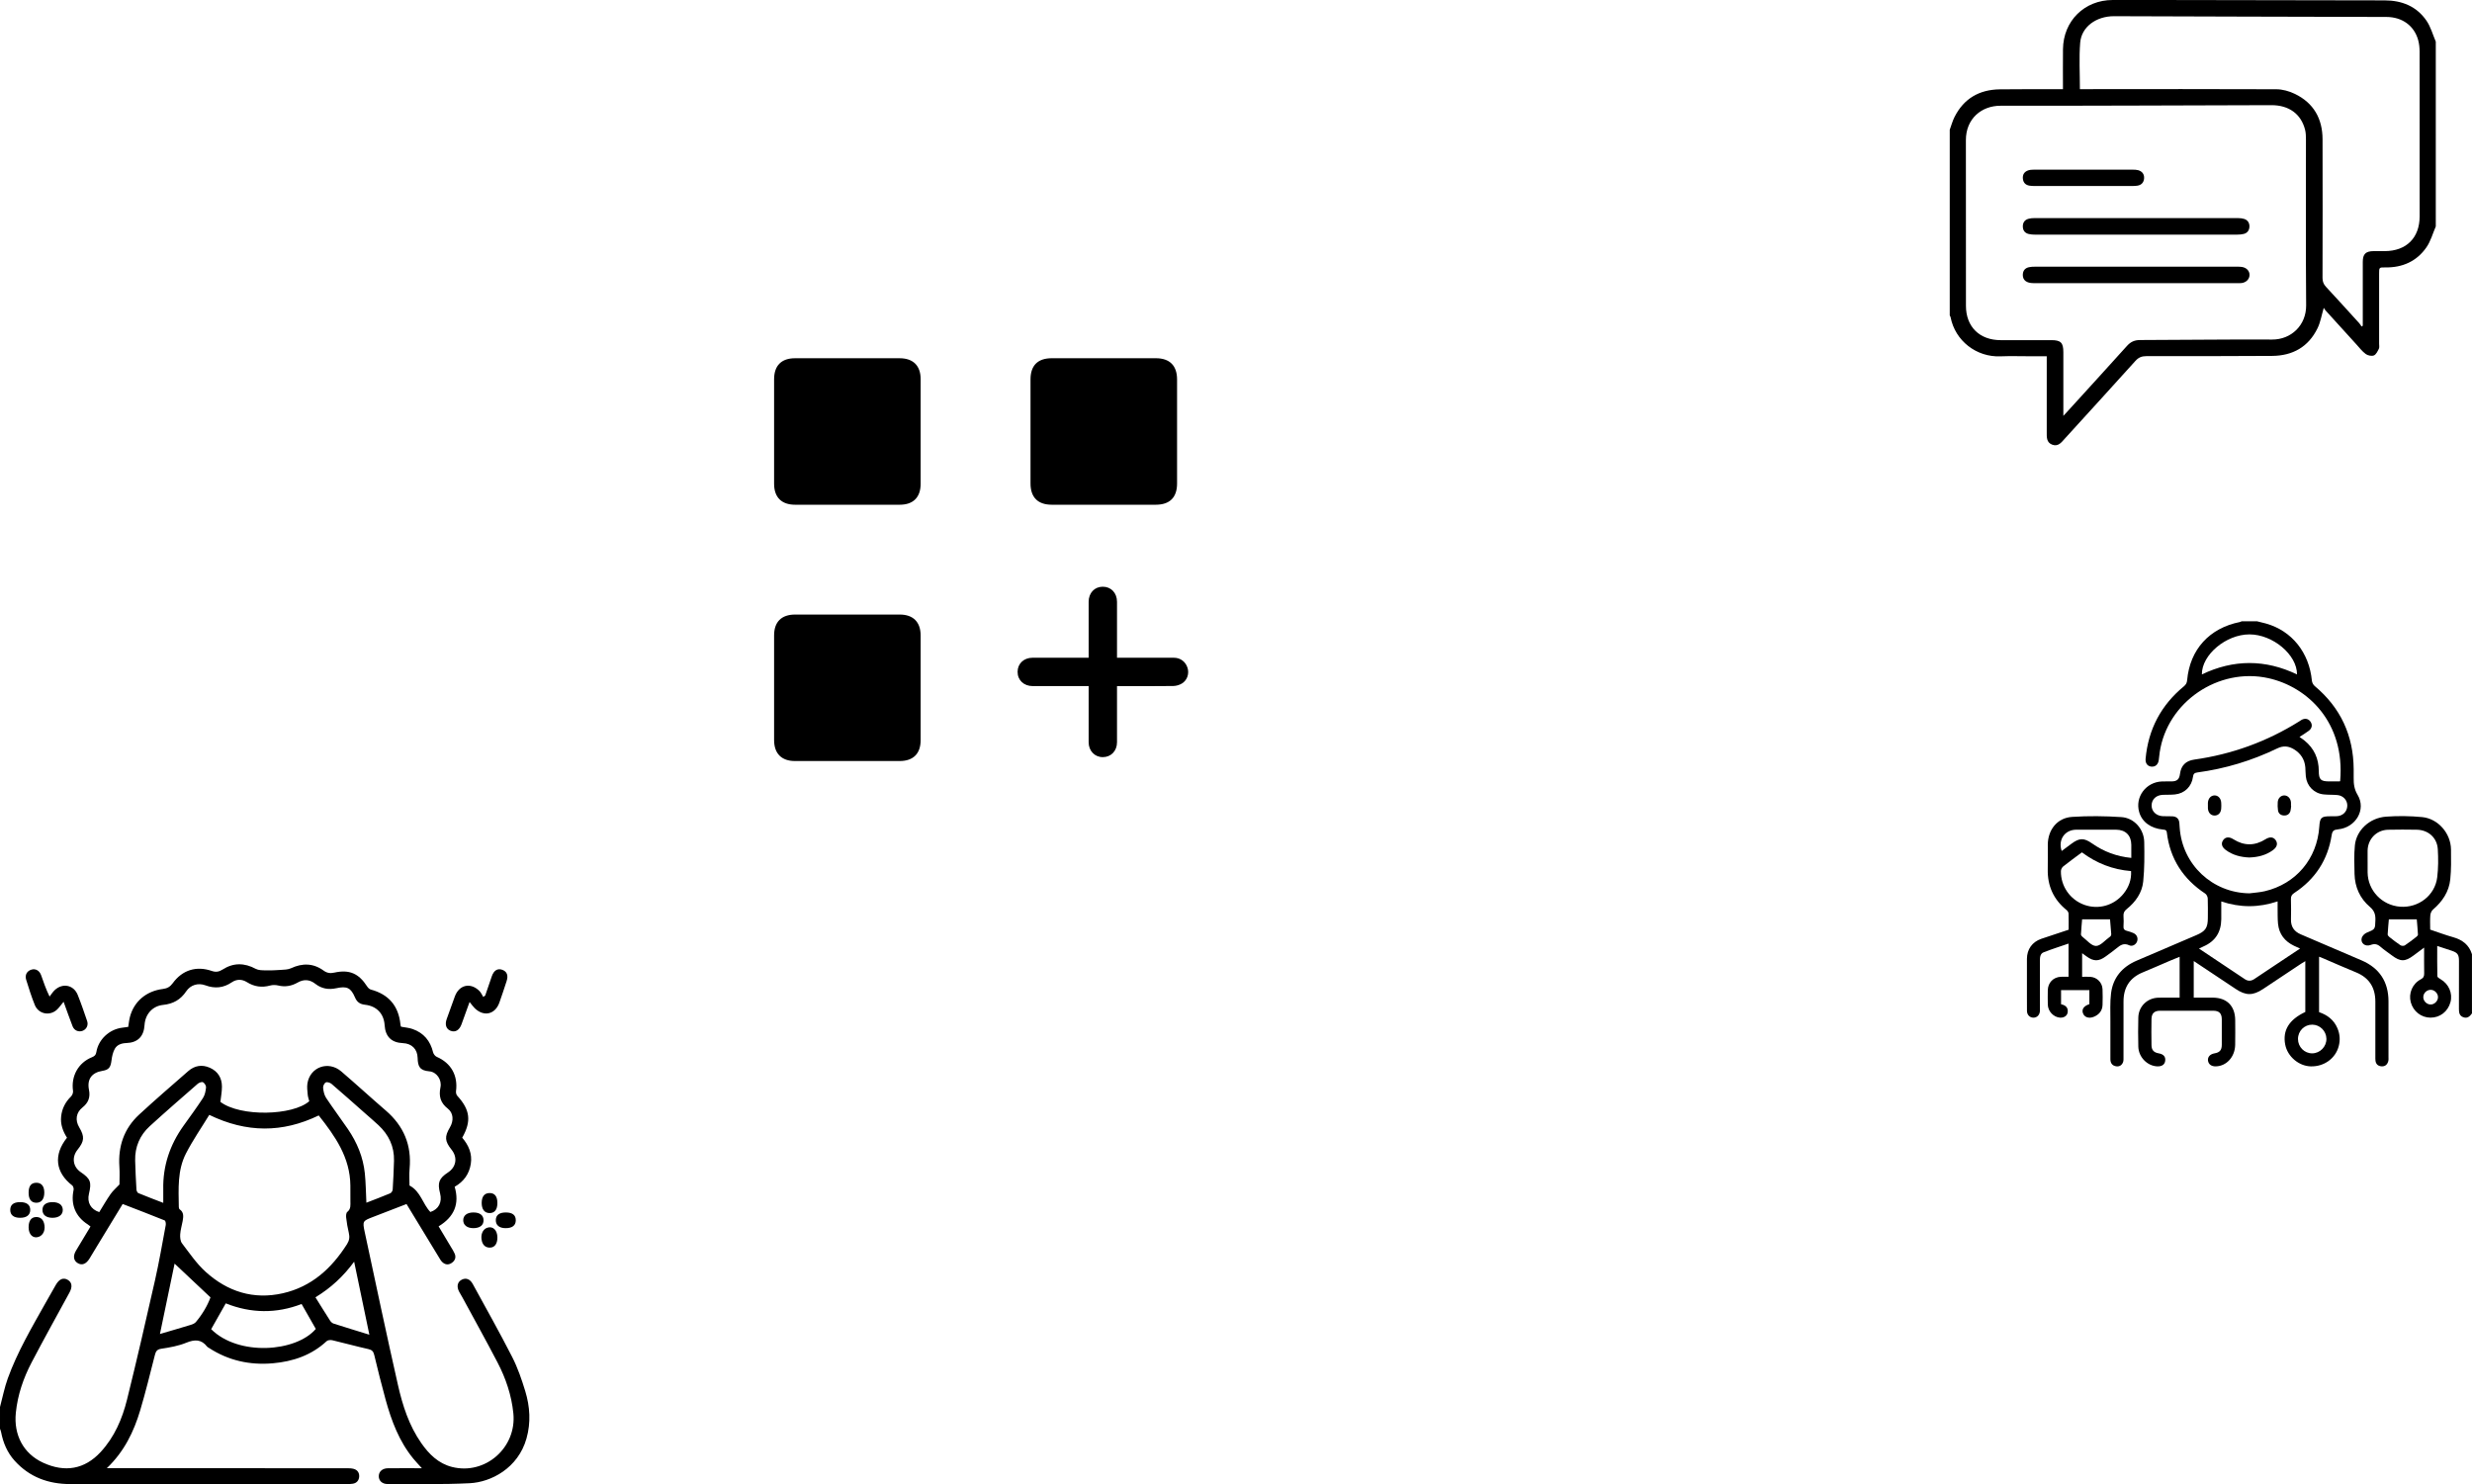 <?xml version="1.0" encoding="UTF-8"?>
<svg id="Layer_1" data-name="Layer 1" xmlns="http://www.w3.org/2000/svg" viewBox="0 0 1761.38 1057.58">
  <g>
    <path d="M1735.58,161.35c-2.17,5-3.62,10.51-6.67,14.9-6.96,10.03-17.11,14.5-29.34,14.32-4.36-.06-4.37,.01-4.37,4.37,0,16.65,0,33.3,0,49.95,0,1.24,.31,2.66-.19,3.67-.89,1.78-1.97,4.11-3.55,4.73-1.6,.63-4.35,.07-5.81-1.02-2.58-1.92-4.59-4.6-6.79-7.01-7.28-7.98-14.55-15.99-21.8-24-.52-.57-.89-1.27-1.31-1.89-1.55,5.24-2.32,10.22-4.44,14.55-6.5,13.32-17.72,19.61-32.37,19.7-29.86,.18-59.73,.22-89.6,.17-3.31,0-5.57,.93-7.8,3.41-16.72,18.57-33.58,37.02-50.41,55.5-2.34,2.57-4.57,5.72-8.75,4.21-4.34-1.57-4.01-5.44-4.01-9.09,.02-16.65,0-33.3,0-49.95,0-1.21,0-2.41,0-3.99-3.93,0-7.51,0-11.08,0-7.33,0-14.66-.24-21.97,.05-17.02,.66-32.21-10.99-35.48-27.95-.08-.41-.38-.78-.58-1.18,0-44.11,0-88.22,0-132.33,1.11-3.01,1.94-6.17,3.37-9.02,6.64-13.26,17.7-19.6,32.34-19.79,13.74-.18,27.48-.08,41.23-.11,1.18,0,2.36,0,3.73,0,0-9.88-.09-19.2,.02-28.53C1470.18,14.88,1485.23,.03,1505.36,0c14.31-.02,28.61,0,42.92,.02,50.24,.09,100.48,.22,150.72,.25,12.39,0,22.88,4.16,29.96,14.49,3.03,4.42,4.46,9.92,6.62,14.92V161.35Zm-265.37,135.01c1.35-1.45,2.01-2.15,2.66-2.87,14.24-15.66,28.53-31.27,42.68-47.01,2.62-2.92,5.42-4.17,9.39-4.17,31.33-.04,62.66-.53,93.99-.34,13.61,.08,24.39-10.2,24.27-24.39-.33-39.37-.1-78.75-.14-118.12,0-2.34-.05-4.77-.62-7.01-2.88-11.28-11.53-17.54-24.06-17.51-64.35,.16-128.71,.48-193.06,.42-13.36-.01-24.59,9.17-24.56,24.52,.08,39.37,0,78.75,.04,118.12,.02,14.85,9.71,24.37,24.65,24.39,12.06,.02,24.12,0,36.18,0,6.76,0,8.57,1.8,8.57,8.6,.01,13.61,0,27.22,0,40.84,0,1.18,0,2.35,0,4.55Zm11.78-232.83c1.78,0,3.23,0,4.69,0,45.09-.02,90.17-.14,135.26,.07,4.44,.02,9.21,1.36,13.24,3.31,13.37,6.45,19.67,17.67,19.71,32.31,.1,32.96,.06,65.93-.02,98.89,0,2.56,.75,4.42,2.47,6.28,7.97,8.58,15.82,17.27,23.7,25.93,.64,.71,1.12,1.58,1.67,2.37,.28-.2,.57-.39,.85-.59,0-1.09,0-2.19,0-3.28,0-14.06-.01-28.13,0-42.19,0-5.63,2.09-7.66,7.81-7.68,2.59-.01,5.18,0,7.78,0,15.41-.02,24.91-9.41,24.92-24.76,.02-39.15,.03-78.31-.03-117.46,0-2.67-.28-5.42-.97-7.99-2.77-10.32-11.35-16.62-22.6-16.66-33.59-.11-67.18-.16-100.77-.25-31.11-.09-62.22-.23-93.33-.29-12.8-.03-23.28,7.63-24.18,18.94-.86,10.82-.19,21.76-.19,33.06Z"/>
    <path d="M1521.8,167.23c-23.88,0-47.77,0-71.65-.02-1.56,0-3.17-.09-4.67-.47-2.73-.68-4.14-2.57-4.15-5.4-.01-2.82,1.39-4.71,4.11-5.44,1.28-.35,2.66-.47,3.99-.47,48.44-.02,96.89-.02,145.33,0,1.44,0,2.95,.16,4.31,.59,2.56,.82,3.8,2.92,3.73,5.44-.07,2.51-1.37,4.57-4,5.23-1.5,.38-3.11,.51-4.67,.51-24.11,.03-48.22,.02-72.33,.02Z"/>
    <path d="M1522.22,201.77c-24.44,0-48.89,0-73.33,0-4.88,0-7.55-2.06-7.57-5.76-.01-2.97,1.44-4.93,4.34-5.59,1.41-.32,2.9-.37,4.36-.37,47.99-.02,95.98-.02,143.97,0,1.12,0,2.26,0,3.37,.17,3.34,.48,5.55,2.82,5.51,5.75-.03,2.89-2.34,5.3-5.62,5.73-1.11,.15-2.25,.08-3.37,.08-23.88,0-47.76,0-71.64,0Z"/>
    <path d="M1484.28,120.9c11.83,0,23.65,0,35.48,.01,1.23,0,2.49,.05,3.67,.35,2.87,.75,4.46,2.82,4.32,5.68-.15,2.96-1.84,5.02-5.01,5.41-1.11,.14-2.24,.2-3.36,.2-23.2,.01-46.4,.01-69.6,0-1.23,0-2.48-.04-3.7-.24-2.78-.44-4.41-2.12-4.71-4.92-.32-2.96,1.02-5.04,3.8-5.98,1.24-.42,2.65-.49,3.98-.5,11.71-.04,23.43-.02,35.14-.02Z"/>
  </g>
  <g>
    <path d="M1608.38,442.78c2.08,.52,4.18,.98,6.25,1.57,18.42,5.21,30.76,20.68,32.67,40.73,.13,1.33,.96,2.93,1.98,3.78,18.46,15.46,27.63,35.23,27.79,59.25,.01,2.06,.02,4.13,0,6.19-.05,4.29,.36,8.11,2.82,12.19,6.24,10.36-1.28,23.25-13.9,24.52-3.03,.3-4.1,.95-4.62,4.26-2.75,17.52-11.69,31.26-26.54,41.01-1.77,1.16-2.53,2.3-2.47,4.43,.16,4.85,.12,9.7,.03,14.55-.1,5.17,2.26,8.57,6.97,10.57,14.49,6.17,28.97,12.35,43.43,18.6,12.7,5.49,19.05,15.24,19.08,29.07,.03,13.21,0,26.43,0,39.64,0,1.03,.11,2.11-.15,3.08-.67,2.48-2.33,3.91-4.99,3.66-2.46-.24-3.91-1.71-4.15-4.21-.1-1.02-.07-2.06-.07-3.09,0-12.9-.02-25.81,0-38.71,.02-10.03-4.33-17.09-13.78-20.95-7.82-3.19-15.53-6.63-23.3-9.95-.92-.39-1.86-.74-3.02-1.2v39.51c5.86,1.97,10.57,5.51,13.1,11.51,1.74,4.14,2.05,8.37,.91,12.71-2.31,8.79-10.43,14.66-19.94,14.42-8.54-.22-16.54-7.02-18.19-15.46-1.99-10.18,2.71-17.85,14.31-23.32v-36.2c-1.14,.68-1.99,1.16-2.81,1.7-9.1,6.05-18.18,12.14-27.3,18.16-7.26,4.8-12.25,4.76-19.41,0-9.86-6.57-19.73-13.13-29.98-19.95v26.09c4.56,0,9.06-.02,13.57,0,10.03,.05,15.9,5.92,15.97,16,.04,5.88,.09,11.77-.02,17.65-.16,8.59-6.18,15.18-13.85,15.32-3.13,.06-5.23-1.54-5.53-4.2-.28-2.56,1.54-4.53,4.67-5.07,3.69-.64,5.14-2.27,5.17-6.07,.04-6.09,.05-12.18,0-18.27-.03-4.17-1.9-6.02-6.07-6.03-12.59-.03-25.19-.02-37.78,0-4.18,0-6.17,1.83-6.24,5.96-.11,6.19-.11,12.39,0,18.58,.07,3.57,1.69,5.22,5.18,5.83,3.42,.6,4.98,2.42,4.59,5.34-.35,2.66-2.38,4.07-5.67,3.93-7.12-.3-13.29-6.57-13.49-14.06-.18-6.91-.18-13.83,0-20.75,.19-7.92,6.37-13.94,14.33-14.13,4.94-.11,9.89-.02,15.11-.02v-29.12c-2.28,.93-4.53,1.81-6.75,2.76-6.53,2.79-13.02,5.68-19.59,8.38-9.29,3.83-13.65,10.82-13.64,20.73,.01,13.21,.01,26.43-.01,39.64,0,1.23,.09,2.57-.35,3.67-.85,2.11-2.6,3.24-4.94,2.85-2.76-.46-4.04-2.31-4.05-5.02-.03-9.08-.06-18.17,0-27.25,.04-6.6-.34-13.27,.47-19.78,1.39-11.13,7.94-18.77,18.17-23.19,14.18-6.13,28.39-12.17,42.6-18.23,6.52-2.78,8.19-5.24,8.2-12.23,0-4.65,.12-9.3-.08-13.93-.05-1.19-.83-2.8-1.79-3.44-15.72-10.38-25.08-24.73-27.35-43.51-.23-1.88-1.21-1.97-2.68-2.11-8.79-.82-15.03-5.44-17.04-12.51-3.05-10.71,4.79-21.3,16.15-21.78,2.37-.1,4.75,.01,7.12-.04,3.76-.08,5.35-1.56,5.82-5.33,.76-6.04,4.17-9.37,10.18-10.21,26.79-3.77,51.68-12.8,74.63-27.13,.61-.38,1.19-.83,1.82-1.17,2.44-1.33,4.81-.86,6.31,1.22,1.57,2.19,1.21,4.77-1.14,6.53-2.03,1.53-4.24,2.84-6.64,4.42,1.36,.98,2.54,1.73,3.62,2.61,6.84,5.58,10.09,12.85,10.12,21.63,.02,6.11,1.35,7.43,7.43,7.44,2.47,0,4.93,0,7.48,0,.05-.05,.31-.18,.32-.33,3.61-41.41-22.94-67-51.19-73.25-35.51-7.85-72.07,16.94-77.4,52.88-.27,1.83-.41,3.68-.67,5.52-.46,3.24-2.54,4.98-5.43,4.62-2.7-.34-4.23-2.48-3.94-5.63,1.92-20.98,11.02-38.17,27.27-51.56,1.45-1.2,2.14-2.4,2.32-4.35,1.94-21.9,15.87-37.18,37.66-41.5,.39-.08,.75-.32,1.12-.49,3.72,0,7.43,0,11.15,0Zm-5.57,193.83c3.67-.49,7.4-.68,10.99-1.53,22.19-5.24,37.23-23.13,38.77-45.92,.45-6.62,1.38-7.47,8.13-7.47,1.44,0,2.89,.03,4.33-.04,4.35-.22,7.42-3.3,7.5-7.47,.08-3.91-2.88-7.22-7.06-7.61-3.28-.3-6.61-.11-9.88-.47-6.81-.74-11.88-5.96-12.61-12.79-.23-2.15-.19-4.33-.36-6.48-.47-5.66-3.28-9.92-8.05-12.84-3.79-2.31-7.51-2.81-11.91-.68-18.09,8.75-37.15,14.51-57.09,17.18-2.07,.28-2.73,1.14-2.99,3.08-.94,6.96-5.9,11.83-12.82,12.56-2.86,.3-5.77,.17-8.65,.28-4.79,.19-8.01,3.26-8.02,7.61,0,4.24,3.33,7.42,8.09,7.62,2.27,.1,4.54-.06,6.81,.09,2.83,.18,4.59,1.66,4.86,4.62,.1,1.13,.17,2.26,.25,3.39,1.8,26.41,23.31,46.57,49.73,46.86Zm-20.08,5.77c0,4.52,.05,8.62,0,12.72-.12,9.16-4.24,15.72-12.76,19.38-.97,.42-1.91,.92-3.12,1.5,11.11,7.42,21.91,14.63,32.72,21.83,2.21,1.47,4.45,1.37,6.65-.1,3.51-2.35,7.03-4.7,10.55-7.04,7.28-4.85,14.56-9.7,22.11-14.73-1.65-.75-2.96-1.31-4.26-1.93-6.64-3.18-10.72-8.32-11.45-15.72-.38-3.89-.23-7.83-.3-11.75-.02-1.27,0-2.53,0-4.21-13.61,4.58-26.69,4.53-40.14,.05Zm53.97-161.75c.09-14.06-17.28-28.55-33.9-28.55-16.62,0-34.04,14.53-33.89,28.52,22.6-10.81,45.2-10.82,67.8,.02Zm.69,259.77c0,5.69,4.59,10.3,10.18,10.24,5.56-.06,10.18-4.82,10.08-10.41-.09-5.51-4.6-10-10.09-10.04-5.64-.04-10.18,4.51-10.17,10.21Z"/>
    <path d="M1761.38,722.14c-1.52,2.14-3.31,3.82-6.19,2.77-2.84-1.03-3.14-3.41-3.12-6.07,.07-11.35,.03-22.7,.03-34.05,0-4.48-.96-5.85-5.14-7.27-3.29-1.12-6.6-2.17-10.36-3.41,0,7.48-.07,14.55,.1,21.62,.02,.71,1.38,1.54,2.27,2.06,5.85,3.38,8.77,10.04,7.07,16.35-1.8,6.7-7.47,11.1-14.25,11.06-6.61-.04-12.29-4.48-14.04-10.98-1.69-6.3,1.13-13.17,7.09-16.3,2-1.05,2.51-2.21,2.47-4.27-.11-5.86-.04-11.73-.04-18.36-2.8,2.09-5.15,3.82-7.48,5.57-6.11,4.58-9.41,4.57-15.52-.03-2.72-2.05-5.57-3.94-8.13-6.17-2.18-1.89-4.16-2.32-6.96-1.26-3.9,1.47-7.38-1.3-6.37-5.01,.4-1.48,2.06-3.12,3.53-3.73,6.1-2.51,6-2.38,6.21-8.89,.13-3.89-.64-6.71-3.94-9.52-7.04-5.99-10.69-14.06-10.92-23.38-.16-6.8-.42-13.66,.24-20.41,1.05-10.82,10.46-19.64,22.26-20.5,8.5-.62,17.15-.49,25.63,.31,11.43,1.08,20.49,11.62,20.6,23.09,.07,7.1,.22,14.26-.52,21.31-.91,8.78-5.58,15.76-12.28,21.48-1.06,.9-1.81,2.64-1.93,4.05-.28,3.27-.09,6.59-.09,10.26,5.39,1.8,10.75,3.84,16.24,5.37,6.62,1.85,11.45,5.41,13.52,12.18v42.12Zm-74.38-107.85c0,2.48-.03,4.95,0,7.43,.18,12.91,10.27,23.49,23.27,24.42,13.02,.94,24.74-8.07,26.32-20.92,.81-6.61,.82-13.4,.42-20.06-.5-8.22-6.8-13.75-15-13.89-6.81-.11-13.62-.14-20.43,.02-8.28,.2-14.47,6.65-14.59,14.95-.04,2.68,0,5.37,0,8.05Zm15.14,40.84c-.28,3.23-.66,6.98-.85,10.75-.03,.61,.68,1.42,1.25,1.87,2.58,2.04,5.16,4.09,7.91,5.88,.75,.49,2.35,.54,3.08,.06,2.83-1.85,5.49-3.97,8.17-6.05,.51-.4,1.2-1.08,1.17-1.59-.2-3.84-.57-7.67-.84-10.92h-19.9Zm24.55,55.05c-.24,2.81,2.1,5.47,4.96,5.64,2.67,.16,5.22-2.08,5.49-4.83,.25-2.63-1.97-5.29-4.68-5.59-2.84-.31-5.53,1.91-5.77,4.77Z"/>
    <path d="M1473.9,696.05v-23.64c-6.08,2.1-12,3.97-17.76,6.23-2.37,.93-2.65,3.43-2.64,5.83,.03,11.25,.01,22.5,.01,33.76,0,.72,.03,1.45,0,2.17-.14,2.84-2.01,4.79-4.59,4.81-2.58,.02-4.58-1.92-4.64-4.74-.08-4.02-.03-8.05-.03-12.08,0-8.36-.02-16.72,0-25.08,.03-6.82,3.75-12.06,10.23-14.29,6.42-2.21,12.88-4.29,19.5-6.49,0-3.88,.08-7.69-.06-11.49-.03-.86-.69-1.92-1.39-2.49-9.32-7.52-13.71-17.25-13.44-29.19,.13-5.78,0-11.56,.03-17.34,.04-10.67,6.68-19.17,17.24-19.88,11.7-.78,23.53-.63,35.23,.14,9.16,.61,16.08,8.64,16.24,17.79,.17,9.37,.22,18.8-.72,28.1-.81,8.07-5.46,14.6-11.78,19.68-1.73,1.39-2.42,2.8-2.27,4.96,.17,2.47,.17,4.96,0,7.43-.12,1.81,.62,2.62,2.25,3.06,1.59,.42,3.17,.92,4.68,1.56,2.49,1.06,3.55,3.37,2.83,5.81-.67,2.26-3.33,4.08-5.64,2.97-3.85-1.85-6.35-.15-9.05,2.1-2.45,2.04-5.09,3.87-7.66,5.77-5.05,3.73-8.7,3.72-13.79,0-.91-.66-1.83-1.32-3.1-2.24v16.82c1.97,0,3.91-.11,5.84,.02,4.78,.32,8.51,4.06,8.7,8.83,.15,3.71,.13,7.43,.01,11.15-.13,4.16-2.44,6.92-6.16,8.48-3.57,1.49-6.77,.38-7.81-2.54-1-2.81,.63-5.15,4.58-6.45v-9.99h-20.17v10.06c.46,.13,.95,.22,1.4,.39,2.62,.94,3.74,2.83,3.28,5.55-.4,2.35-2.67,3.79-5.38,3.61-4.63-.32-8.61-4.46-8.74-9.26-.09-3.4-.06-6.81-.01-10.22,.08-5.4,3.89-9.37,9.26-9.64,1.73-.09,3.47-.01,5.52-.01Zm9.52-88.64c-4.64,3.47-9.07,6.66-13.34,10.06-.88,.7-1.59,2.16-1.61,3.28-.18,10.78,6.53,20.38,16.6,24.03,10.1,3.66,21.27,.54,28.08-7.99,3.68-4.62,5.65-9.87,5.31-16.03-13.1-1.05-24.62-5.6-35.05-13.36Zm35.2,3.94c0-3.38,.02-6.36,0-9.33-.05-6.68-4.06-10.72-10.82-10.76-9.48-.05-18.97-.07-28.46,0-8.17,.06-13.06,7.24-10.33,15.17,2.34-1.74,4.64-3.46,6.96-5.17,5.75-4.25,8.92-4.26,14.78-.16,8.25,5.78,17.38,9.22,27.86,10.26Zm-35.05,43.79c-.27,3.36-.62,7.02-.82,10.68-.03,.55,.48,1.32,.97,1.69,3.19,2.41,6.42,6.54,9.68,6.59,3.22,.05,6.5-4.07,9.75-6.36,.25-.18,.56-.34,.7-.59,.23-.41,.52-.9,.49-1.34-.27-3.76-.61-7.51-.87-10.67h-19.9Z"/>
    <path d="M1602.7,611.07c-6.09-.25-11.82-1.66-16.8-5.38-2.81-2.1-3.45-4.54-1.9-6.88,1.61-2.42,4.32-2.68,7.28-.79,7.62,4.85,15.29,4.86,22.93,.06,3.04-1.91,5.66-1.73,7.3,.65,1.66,2.4,.98,4.94-1.99,7.11-5.01,3.66-10.75,5.04-16.84,5.23Z"/>
    <path d="M1573.2,573.96c0-.62-.03-1.24,0-1.85,.18-3.05,2.02-5.16,4.59-5.28,2.65-.12,4.71,2.04,4.9,5.26,.09,1.44,.1,2.89-.03,4.32-.28,2.95-2.12,4.76-4.69,4.76-2.65,0-4.54-1.99-4.76-5.05-.05-.72,0-1.44,0-2.16Z"/>
    <path d="M1632.52,574.18c-.15,1.22-.16,2.47-.48,3.64-.63,2.28-2.33,3.42-4.62,3.32-2.29-.1-3.96-1.35-4.28-3.71-.27-1.92-.32-3.91-.18-5.84,.2-2.84,2.28-4.8,4.73-4.75,2.45,.04,4.42,2.06,4.69,4.86,.08,.82,.01,1.65,.01,2.47,.05,0,.09,0,.14,.01Z"/>
  </g>
  <g>
    <path d="M0,1002.67c1.82-6.81,3.17-13.8,5.56-20.41,6.82-18.85,16.99-36.08,26.75-53.5,2.45-4.38,4.95-8.75,7.45-13.1,2.44-4.26,5.43-5.48,8.6-3.56,2.99,1.81,3.35,4.95,1.13,9.02-9.02,16.56-18.2,33.04-26.95,49.75-5.88,11.23-9.96,23.1-11.26,35.88-1.61,15.84,5.41,29.11,19.3,35.55,15.72,7.29,29.78,4.73,41.14-7.57,9.84-10.65,15.39-23.64,18.8-37.39,7-28.26,13.52-56.64,19.93-85.03,2.94-13.01,5.19-26.17,7.64-39.29,.2-1.06-.14-3.07-.76-3.32-9.84-3.99-19.77-7.77-29.93-11.7-6.25,10.27-12.36,20.3-18.46,30.34-1.72,2.83-3.4,5.68-5.13,8.5-2.45,3.98-5.4,5.12-8.44,3.29-3.03-1.82-3.5-5.09-1.2-8.94,3.38-5.67,6.8-11.32,10.31-17.15-.7-.54-1.22-1.01-1.81-1.39-8.91-5.66-12.44-14.29-10.24-24.66,.21-.98-.21-2.64-.94-3.2-12.05-9.29-13.53-21.81-3.76-34.04-2.92-4.56-4.77-9.56-4.17-15.15,.6-5.57,2.99-10.25,7.02-14.2,.93-.91,1.63-2.73,1.45-3.99-1.5-10.45,3.69-20.05,13.47-23.99,1.92-.78,2.81-1.58,3.17-3.78,1.49-8.95,9.2-16.07,18.23-17.25,1.44-.19,2.88-.39,4.47-.61,.39-2.39,.59-4.71,1.16-6.93,2.85-11.09,11.58-18.62,23.61-20.1,3.09-.38,5.15-1.64,6.93-4.09,6.84-9.41,16.83-12.56,27.92-8.71,2.89,1,5.16,.53,7.59-1.03,7.76-4.97,15.57-4.84,23.65-.49,1.94,1.04,4.57,1.01,6.9,1.07,3.62,.09,7.26-.06,10.88-.32,2.48-.18,5.18-.18,7.35-1.19,8.16-3.8,15.92-3.64,23.25,1.7,2.43,1.77,4.74,2.04,7.56,1.42,10.76-2.37,17.43,.54,23.44,9.87,.6,.93,1.6,1.93,2.61,2.2,12.72,3.42,19.74,11.62,21.09,24.71,.04,.37,.08,.73,.17,1.09,.06,.23,.2,.44,.32,.69,2.72,.52,5.57,.71,8.17,1.63,7.91,2.77,12.66,8.43,14.61,16.59,.3,1.24,1.46,2.74,2.6,3.24,10.25,4.46,15.21,13.28,13.73,24.56-.13,1.03,.23,2.47,.92,3.21,9.14,9.98,10.18,18.05,3.51,29.85,4.54,5.31,7.27,11.42,6.11,18.7-1.15,7.23-5.06,12.62-11.49,16.27,3.58,12.26-.32,21.47-11.44,28.2,2.94,4.91,5.88,9.8,8.8,14.71,.94,1.58,1.97,3.12,2.67,4.8,1.17,2.8,.12,5.08-2.29,6.66-2.38,1.56-4.74,1.1-6.7-.84-.94-.93-1.59-2.16-2.29-3.31-7.64-12.55-15.27-25.1-23.06-37.92-8.07,3.12-15.92,6.15-23.77,9.18-7.44,2.87-7.69,2.92-6,10.82,7.78,36.37,15.48,72.76,23.69,109.04,3.3,14.57,7.88,28.85,16.61,41.34,5.53,7.91,12.19,14.52,21.89,16.98,23.71,5.99,46.17-13.82,43.71-38.19-1.31-12.9-5.35-24.9-11.27-36.25-8.09-15.53-16.61-30.83-24.95-46.23-.76-1.4-1.62-2.75-2.37-4.15-1.99-3.68-1.31-6.97,1.74-8.58,2.97-1.58,5.96-.58,7.92,3.02,9.46,17.3,19.15,34.5,28.11,52.06,3.92,7.68,6.76,16.01,9.29,24.29,3.37,11.05,4.09,22.41,.89,33.72-6.03,21.36-25.43,31.15-40.42,31.9-19.46,.98-39,.53-58.51,.58-3.95,.01-6.39-2.42-6.32-5.69,.07-3.24,2.59-5.51,6.51-5.55,7.83-.08,15.66-.02,24.2-.02-2.35-2.62-4.34-4.67-6.14-6.88-10.08-12.31-15.51-26.85-19.68-41.92-2.94-10.61-5.56-21.31-8.15-32.01-.59-2.45-1.62-3.53-4.19-4.1-8.58-1.91-17.05-4.28-25.61-6.29-1.27-.3-3.22-.15-4.07,.63-10.83,10.11-24.07,14.53-38.37,15.79-16.31,1.44-31.69-1.92-45.58-11-.41-.27-.91-.47-1.2-.84-4.16-5.34-8.88-5.27-14.89-2.81-5.59,2.29-11.77,3.38-17.79,4.28-3.13,.47-3.91,1.9-4.57,4.47-3.38,13.15-6.57,26.36-10.45,39.37-4.55,15.25-11.36,29.4-23.81,41.29h5.12c55.35,0,110.69,0,166.04,.02,1.58,0,3.21,.05,4.72,.45,2.72,.72,4.11,2.83,3.95,5.5-.16,2.65-1.69,4.61-4.5,5.08-1.32,.22-2.68,.26-4.03,.26-65.78,.01-131.55,.03-197.33,0-15.55,0-29.13-4.92-39.72-16.72-5.21-5.8-8.12-12.76-9.58-20.36-.15-.8-.51-1.56-.77-2.34,0-5.15,0-10.31,0-15.46Zm306.65-138.97c5.95-1.97,8.56-7,6.91-13.34-1.96-7.52-.77-10.64,5.65-14.85,5.9-3.87,6.98-10.68,2.56-16.19-4.88-6.09-5.12-9.31-1.18-15.93,2.78-4.68,2.55-10.21-1.52-13.37-5.27-4.1-6.52-8.86-5.23-15.19,1.1-5.4-2.74-10.95-7.95-11.38-6.94-.56-8.16-3.64-8.32-9.62-.17-6.27-4.25-10.21-10.46-10.47-8.19-.34-12.53-4.62-13.05-12.84-.51-8.06-5.65-13.58-13.87-14.5-3.53-.39-5.77-1.77-7.22-5.17-2.99-7-5.79-8.27-13.33-6.63-5.46,1.19-10.46,.4-14.92-3.1-4-3.14-8.2-3.48-12.65-.93-4.32,2.47-8.85,3.29-13.8,2.1-1.84-.44-3.99-.48-5.81,.02-5.93,1.62-11.32,.84-16.53-2.42-3.5-2.19-7.32-2.23-10.76,.11-5.97,4.05-12.09,4.65-18.84,2.15-5.21-1.92-10.62-.26-13.68,4.32-4,5.98-9.35,8.92-16.44,9.65-7.6,.78-12.75,6.7-13.22,14.34-.51,8.2-4.85,12.56-13.04,12.85-3.44,.12-6.54,1.2-8.16,4.11-1.36,2.44-1.99,5.42-2.34,8.24-.62,5-1.86,6.7-6.47,7.45-7.6,1.24-11.1,5.93-9.58,13.54,1.07,5.33-.47,9.24-4.65,12.57-4.58,3.65-5.33,9.06-2.3,14.15,3.93,6.61,3.69,9.86-1.18,15.93-4.31,5.37-3.35,12.18,2.27,16,6.94,4.72,7.83,7.09,5.84,15.41-1.47,6.11,1.22,11.08,7.34,13.07,2.66-4.28,5.2-8.74,8.13-12.93,1.65-2.36,3.94-4.28,6.27-6.75,0-3.62,.26-8.15-.05-12.65-.99-14.58,3.3-27.22,14.07-37.16,11.44-10.57,23.26-20.74,34.98-30.99,4.56-3.99,9.87-4.86,15.42-2.39,5.7,2.54,8.59,7.25,8.6,13.41,.01,3.6-.7,7.21-1.1,10.9,14.27,10.82,51.63,9.83,63.32-.48-.37-1.5-.95-3.02-1.09-4.58-.24-2.67-.62-5.43-.22-8.04,1.84-11.78,14.94-16.48,24.15-8.58,10.71,9.18,21.11,18.73,31.79,27.94,12.73,10.98,18.42,24.66,16.86,41.45-.38,4.09-.06,8.25-.06,11.89,8.01,4.21,9.37,13.2,14.87,18.87Zm-157.53-69.22c-5.56,9.1-11.72,17.99-16.62,27.52-6.14,11.95-5.29,25.21-5.09,38.21,0,.55,.24,1.32,.64,1.6,3.11,2.21,2.62,5.29,2.09,8.35-.55,3.13-1.54,6.22-1.74,9.37-.14,2.15,.06,4.88,1.26,6.46,5.33,6.99,10.36,14.44,16.81,20.29,15.6,14.14,34.11,20.08,55.06,15.33,20.46-4.65,34.77-17.73,45.75-35.03,1.64-2.59,1.98-5.04,1.27-7.97-.87-3.56-1.46-7.2-1.89-10.84-.16-1.36-.06-3.44,.79-4.11,2.71-2.17,2.21-4.94,2.22-7.69,.01-3.68,0-7.36-.02-11.04-.14-20.18-11.01-35.44-22.55-50.04-25.93,12.51-51.42,12.46-77.97-.4Zm1.34,152.72c19.42,19.36,60.37,16.41,74.56-.17-3.36-5.9-6.68-11.72-10.12-17.77-17.99,6.95-36.15,6.7-54.03-.46-3.54,6.26-6.9,12.19-10.41,18.4Zm110.59-90.12c5.89-2.29,11.49-4.38,16.98-6.7,.83-.35,1.71-1.69,1.77-2.63,.43-6.84,.76-13.7,.94-20.55,.26-10.16-3.73-18.55-11.1-25.4-3.14-2.92-6.4-5.7-9.62-8.54-7.9-6.97-15.76-13.99-23.76-20.84-1.01-.87-3.1-1.55-4.1-1.07-1.06,.5-2.07,2.55-1.94,3.8,.24,2.45,.78,5.16,2.1,7.16,5,7.55,10.45,14.8,15.56,22.28,6.51,9.53,10.88,19.99,12.07,31.53,.7,6.79,.74,13.65,1.11,20.96Zm-144.72,.1c0-3.55,.06-6.58,0-9.6-.36-16.76,4.73-31.76,14.42-45.32,4.7-6.57,9.5-13.08,13.9-19.85,1.37-2.11,1.9-4.94,2.16-7.5,.12-1.2-1.05-3.09-2.16-3.68-.85-.45-2.84,.29-3.78,1.11-11.45,9.98-22.92,19.95-34.14,30.18-7.13,6.5-10.67,14.83-10.43,24.56,.17,6.86,.52,13.71,.92,20.56,.05,.91,.63,2.29,1.33,2.58,5.72,2.38,11.52,4.55,17.79,6.97Zm146.85,93.97c-3.75-18.02-7.22-34.67-10.84-52.04-7.67,10.42-16.48,18.64-27.57,25.38,3.56,5.71,6.95,11.22,10.45,16.65,.56,.87,1.49,1.75,2.44,2.06,8.19,2.63,16.42,5.13,25.52,7.94Zm-149.22-.52c7.85-2.31,14.85-4.32,21.81-6.46,1.36-.42,2.94-1.02,3.8-2.06,4.64-5.56,8.29-11.72,10.4-17.57-8.9-8.37-17.31-16.28-25.57-24.06-3.3,15.86-6.74,32.35-10.44,50.15Z"/>
    <path d="M45.3,713.91c-2.06,2.45-3.29,4.36-4.93,5.79-5.18,4.52-13.01,2.84-15.58-3.54-2.37-5.88-4.29-11.95-6.16-18.02-1.06-3.44,.66-6.28,3.86-7.19,2.89-.82,5.62,.68,6.82,4.03,1.72,4.79,3.27,9.63,6.01,15.2,1.19-1.52,2.21-3.21,3.59-4.53,5.64-5.38,13.59-3.82,16.47,3.35,2.45,6.12,4.58,12.37,6.71,18.61,1.01,2.95-.46,5.87-3.14,6.93-2.88,1.14-6.02-.1-7.23-3.18-2.09-5.33-3.95-10.74-6.4-17.45Z"/>
    <path d="M334.59,714.03c-2.21,6.12-3.95,11.06-5.77,15.97-1.55,4.2-4.46,5.86-7.79,4.55-3.11-1.22-4.17-4.33-2.75-8.34,1.91-5.41,3.84-10.82,5.84-16.2,3.09-8.29,11.15-10.09,17.46-3.84,1.18,1.17,1.87,2.84,2.78,4.28l1.38-1.03c1.57-4.58,3.11-9.17,4.71-13.75,1.45-4.15,4.08-5.76,7.37-4.6,3.38,1.19,4.51,3.96,3.15,8.12-1.66,5.11-3.36,10.21-5.15,15.28-3.01,8.49-11.15,10.31-17.6,3.95-1.13-1.11-2.04-2.44-3.63-4.39Z"/>
    <path d="M37.34,867.84c-4.46-.02-7.09-2.11-7.09-5.63,0-3.53,2.59-5.53,7.15-5.54,4.51-.01,7.22,1.99,7.33,5.41,.11,3.55-2.76,5.78-7.39,5.76Z"/>
    <path d="M337.23,875.21c-4.39-.02-7.17-2.2-7.16-5.63,0-3.43,2.74-5.53,7.2-5.55,4.57-.02,7.19,1.93,7.28,5.41,.1,3.66-2.6,5.78-7.33,5.77Z"/>
    <path d="M354.41,881.89c0,4.34-1.84,7.05-5.14,7.18-3.09,.12-5.1-1.59-5.88-4.52-1.19-4.46,.46-8.51,3.79-9.64,4.03-1.37,7.24,1.73,7.23,6.98Z"/>
    <path d="M20.39,874.53c0-4.4,1.77-7.04,5.06-7.23,3.12-.18,5.11,1.48,5.93,4.41,1.24,4.42-.36,8.43-3.72,9.66-4.07,1.49-7.27-1.52-7.28-6.84Z"/>
    <path d="M14.33,867.84c-4.56-.01-7.02-1.97-7.03-5.59-.01-3.68,2.34-5.56,6.99-5.59,4.78-.03,7.35,2,7.25,5.73-.1,3.51-2.67,5.46-7.21,5.44Z"/>
    <path d="M360.45,864.03c4.68,.01,7.04,1.86,7.06,5.53,.02,3.73-2.52,5.69-7.34,5.65-4.42-.03-6.96-2.15-6.89-5.75,.07-3.6,2.51-5.44,7.17-5.43Z"/>
    <path d="M20.39,849.94c0-4.73,1.8-7.05,5.48-7.08,3.65-.03,5.67,2.43,5.7,6.94,.03,4.66-2.1,7.37-5.74,7.31-3.59-.06-5.44-2.5-5.44-7.16Z"/>
    <path d="M354.41,857.16c.03,4.82-1.96,7.38-5.68,7.3-3.5-.07-5.51-2.7-5.51-7.18,0-4.57,1.95-7.04,5.56-7.08,3.69-.04,5.59,2.32,5.62,6.95Z"/>
  </g>
  <g>
    <path d="M795.91,468.72c13.84,0,27.22-.03,40.6,.01,4.6,.01,8.3,2.86,9.66,7.23,1.27,4.07-.18,8.75-3.97,11.08-1.78,1.1-4.1,1.79-6.19,1.82-12.12,.17-24.25,.08-36.38,.08-1.13,0-2.27,0-3.72,0,0,1.42,0,2.54,0,3.67,0,12.12,.02,24.25,0,36.37-.01,6.17-4.28,10.57-10.12,10.57-5.81,0-10.08-4.45-10.09-10.61-.02-13.17,0-26.34,0-40.01-1.23,0-2.34,0-3.45,0-12.13,0-24.25,.01-36.38,0-6.38-.01-10.84-4.25-10.8-10.21,.04-5.84,4.44-9.99,10.68-10,13.17-.02,26.34,0,39.95,0,0-1.29,0-2.4,0-3.52,0-12.12-.01-24.25,0-36.37,.01-6.25,4.14-10.67,9.95-10.72,5.99-.06,10.25,4.38,10.26,10.75,.02,12.02,0,24.04,0,36.06,0,1.14,0,2.28,0,3.81Z"/>
    <path d="M551.57,307.31c0-12.37-.02-24.74,0-37.1,.02-9.66,5.23-14.92,14.84-14.92,24.88-.02,49.75-.02,74.63,0,9.59,0,14.94,5.3,14.95,14.84,.03,24.87,.03,49.74,0,74.61,0,9.64-5.26,14.93-14.85,14.94-24.88,.03-49.75,.02-74.63,0-9.61,0-14.91-5.29-14.94-14.85-.03-12.5,0-25.01,0-37.51Z"/>
    <path d="M786.08,359.68c-12.23,0-24.47,.02-36.7,0-9.85-.02-15.09-5.25-15.1-15.1-.02-24.74-.02-49.47,0-74.21,0-9.91,5.18-15.08,15.09-15.09,24.74-.02,49.48-.02,74.22,0,9.85,0,15.1,5.25,15.11,15.09,.02,24.74,.02,49.47,0,74.21,0,9.9-5.2,15.08-15.1,15.1-12.51,.02-25.01,0-37.52,0Z"/>
    <path d="M603.6,437.94c12.51,0,25.01-.02,37.52,0,9.56,.02,14.86,5.32,14.87,14.92,.02,24.87,.03,49.74,0,74.61-.01,9.61-5.28,14.85-14.93,14.86-24.88,.02-49.75,.02-74.63,0-9.55,0-14.85-5.34-14.86-14.93-.02-24.87-.02-49.74,0-74.61,0-9.61,5.26-14.82,14.92-14.85,12.37-.03,24.74,0,37.11,0Z"/>
  </g>
</svg>